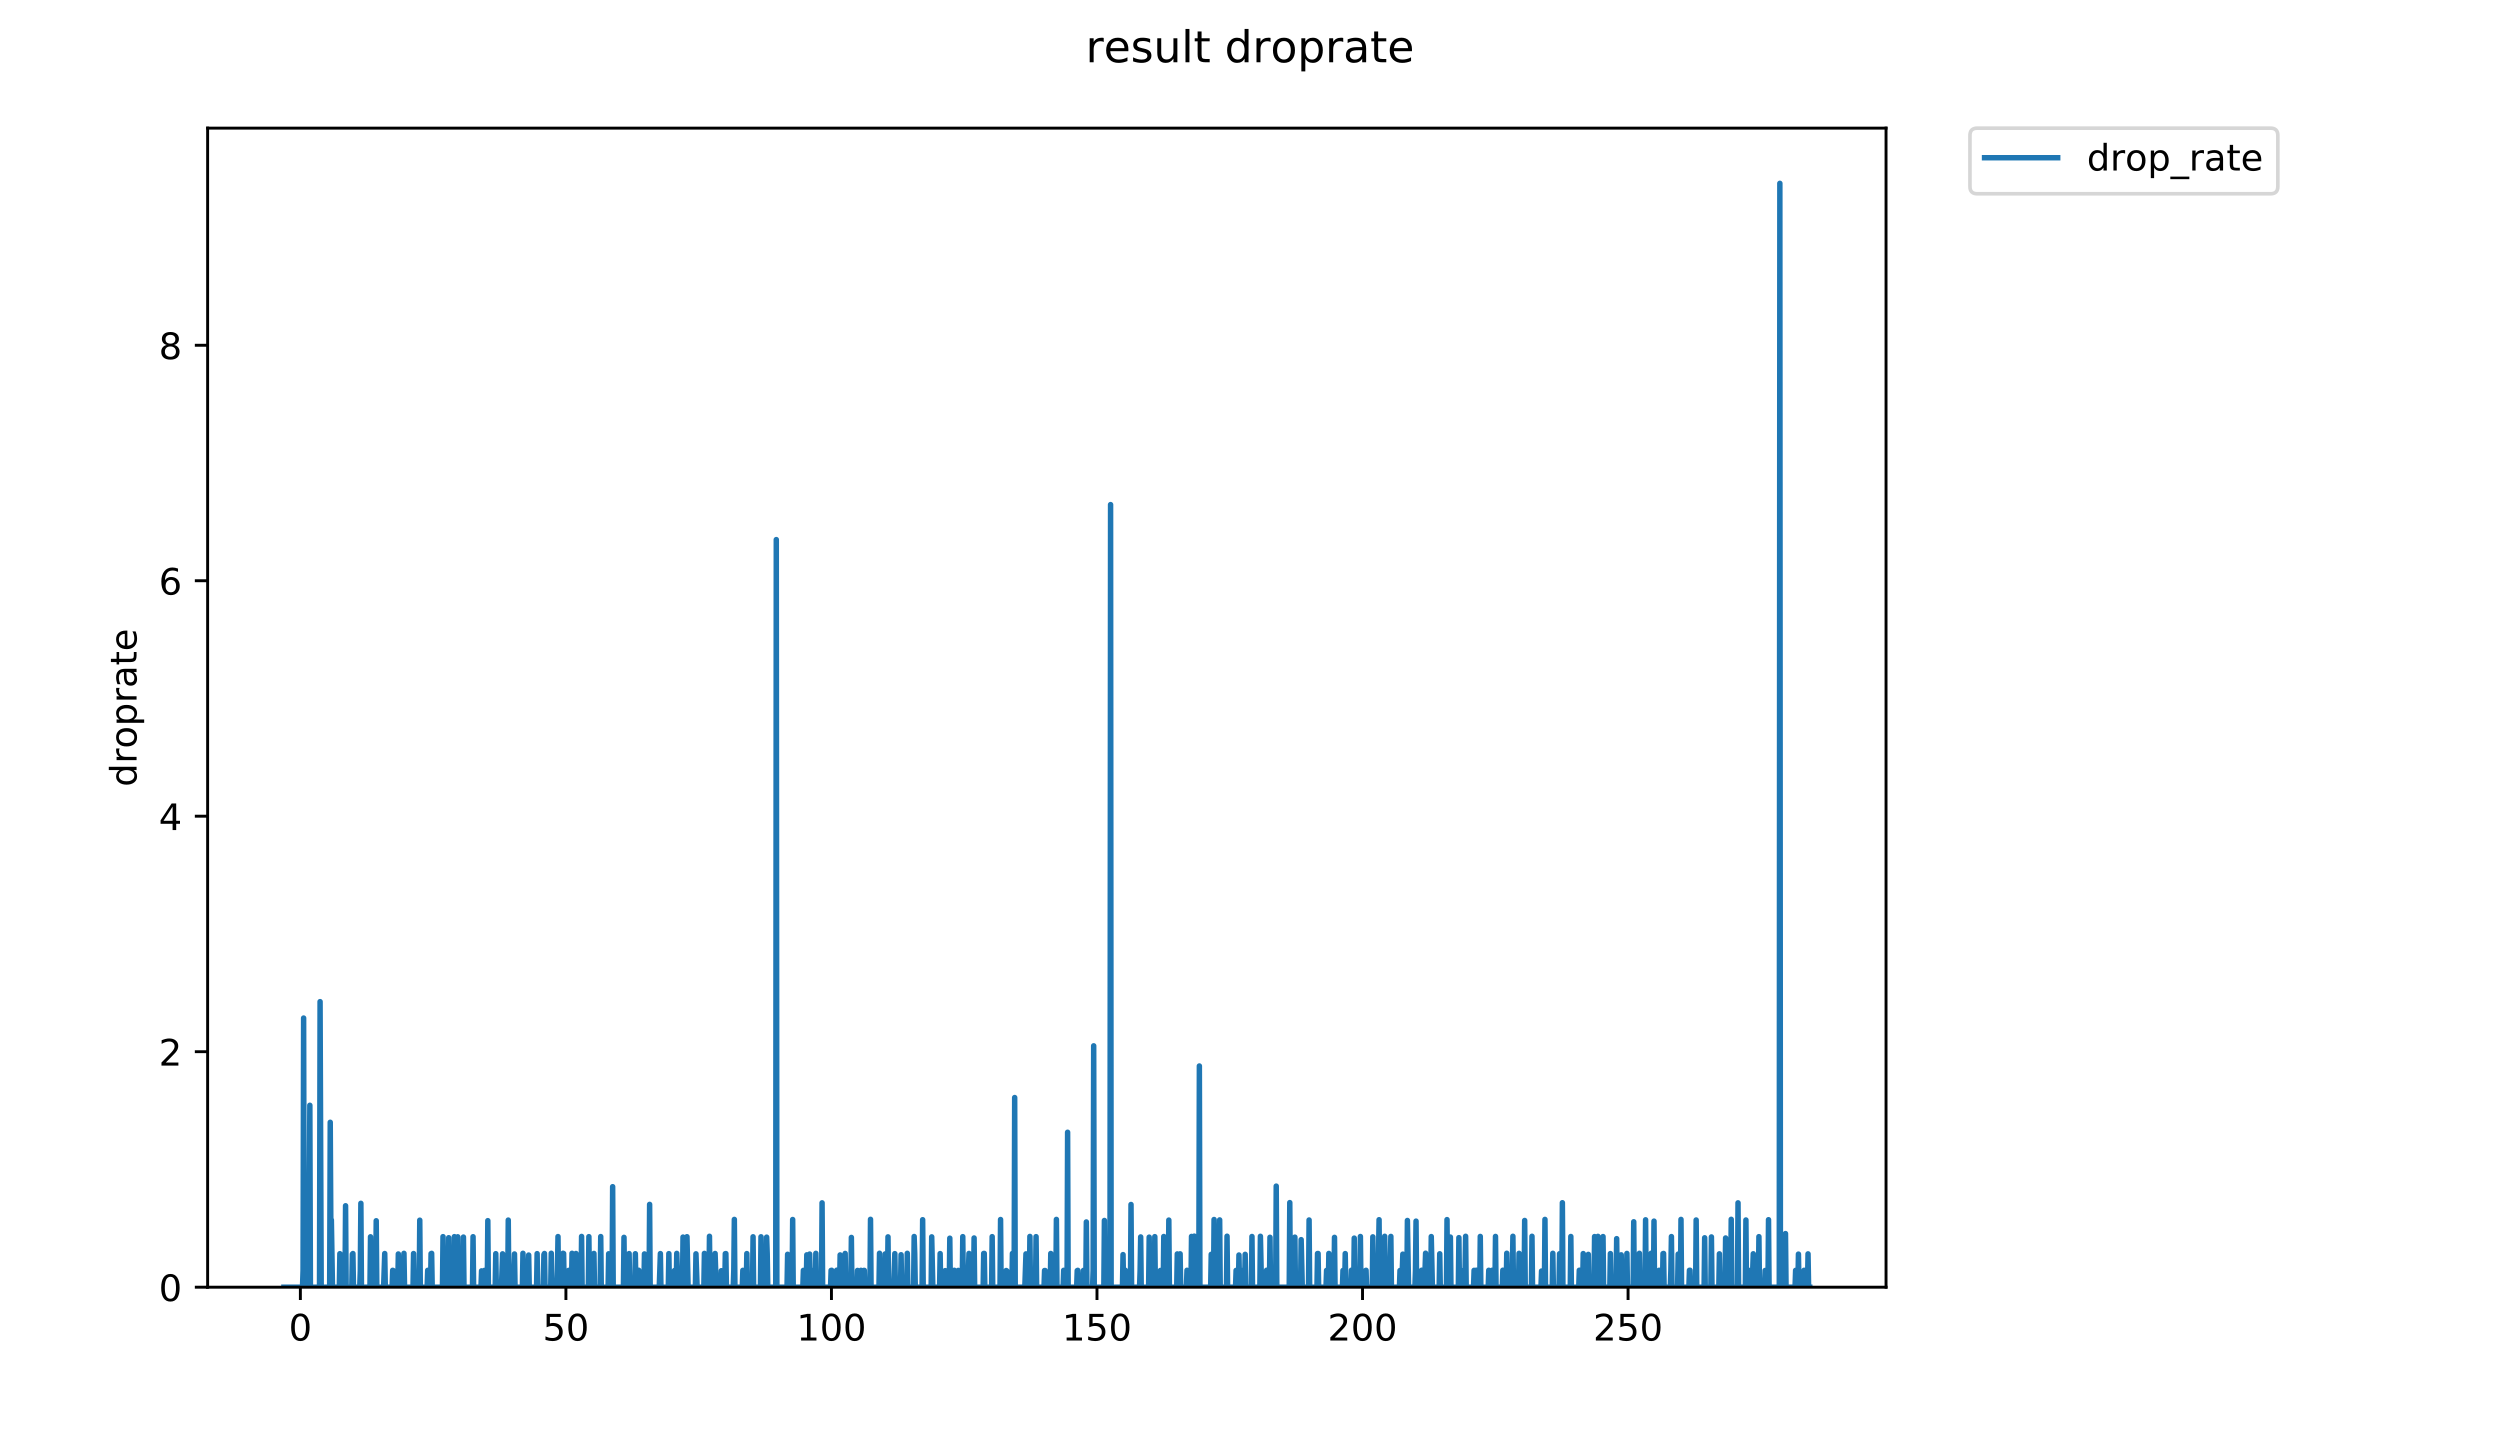 <?xml version="1.0" encoding="utf-8" standalone="no"?>
<!DOCTYPE svg PUBLIC "-//W3C//DTD SVG 1.1//EN"
  "http://www.w3.org/Graphics/SVG/1.1/DTD/svg11.dtd">
<!-- Created with matplotlib (https://matplotlib.org/) -->
<svg height="396pt" version="1.1" viewBox="0 0 684 396" width="684pt" xmlns="http://www.w3.org/2000/svg" xmlns:xlink="http://www.w3.org/1999/xlink">
 <defs>
  <style type="text/css">
*{stroke-linecap:butt;stroke-linejoin:round;}
  </style>
 </defs>
 <g id="figure_1">
  <g id="patch_1">
   <path d="M 0 396 
L 684 396 
L 684 0 
L 0 0 
z
" style="fill:#ffffff;"/>
  </g>
  <g id="axes_1">
   <g id="patch_2">
    <path d="M 56.807 352.174 
L 516.019 352.174 
L 516.019 35.062 
L 56.807 35.062 
z
" style="fill:#ffffff;"/>
   </g>
   <g id="matplotlib.axis_1">
    <g id="xtick_1">
     <g id="line2d_1">
      <defs>
       <path d="M 0 0 
L 0 3.5 
" id="mc02917c321" style="stroke:#000000;stroke-width:0.8;"/>
      </defs>
      <g>
       <use style="stroke:#000000;stroke-width:0.8;" x="82.182" xlink:href="#mc02917c321" y="352.174"/>
      </g>
     </g>
     <g id="text_1">
      <!-- 0 -->
      <defs>
       <path d="M 31.781 66.406 
Q 24.172 66.406 20.328 58.906 
Q 16.5 51.422 16.5 36.375 
Q 16.5 21.391 20.328 13.891 
Q 24.172 6.391 31.781 6.391 
Q 39.453 6.391 43.281 13.891 
Q 47.125 21.391 47.125 36.375 
Q 47.125 51.422 43.281 58.906 
Q 39.453 66.406 31.781 66.406 
z
M 31.781 74.219 
Q 44.047 74.219 50.516 64.516 
Q 56.984 54.828 56.984 36.375 
Q 56.984 17.969 50.516 8.266 
Q 44.047 -1.422 31.781 -1.422 
Q 19.531 -1.422 13.062 8.266 
Q 6.594 17.969 6.594 36.375 
Q 6.594 54.828 13.062 64.516 
Q 19.531 74.219 31.781 74.219 
z
" id="DejaVuSans-48"/>
      </defs>
      <g transform="translate(79.001 366.773)scale(0.1 -0.1)">
       <use xlink:href="#DejaVuSans-48"/>
      </g>
     </g>
    </g>
    <g id="xtick_2">
     <g id="line2d_2">
      <g>
       <use style="stroke:#000000;stroke-width:0.8;" x="154.833" xlink:href="#mc02917c321" y="352.174"/>
      </g>
     </g>
     <g id="text_2">
      <!-- 50 -->
      <defs>
       <path d="M 10.797 72.906 
L 49.516 72.906 
L 49.516 64.594 
L 19.828 64.594 
L 19.828 46.734 
Q 21.969 47.469 24.109 47.828 
Q 26.266 48.188 28.422 48.188 
Q 40.625 48.188 47.75 41.5 
Q 54.891 34.812 54.891 23.391 
Q 54.891 11.625 47.562 5.094 
Q 40.234 -1.422 26.906 -1.422 
Q 22.312 -1.422 17.547 -0.641 
Q 12.797 0.141 7.719 1.703 
L 7.719 11.625 
Q 12.109 9.234 16.797 8.062 
Q 21.484 6.891 26.703 6.891 
Q 35.156 6.891 40.078 11.328 
Q 45.016 15.766 45.016 23.391 
Q 45.016 31 40.078 35.438 
Q 35.156 39.891 26.703 39.891 
Q 22.75 39.891 18.812 39.016 
Q 14.891 38.141 10.797 36.281 
z
" id="DejaVuSans-53"/>
      </defs>
      <g transform="translate(148.471 366.773)scale(0.1 -0.1)">
       <use xlink:href="#DejaVuSans-53"/>
       <use x="63.623" xlink:href="#DejaVuSans-48"/>
      </g>
     </g>
    </g>
    <g id="xtick_3">
     <g id="line2d_3">
      <g>
       <use style="stroke:#000000;stroke-width:0.8;" x="227.484" xlink:href="#mc02917c321" y="352.174"/>
      </g>
     </g>
     <g id="text_3">
      <!-- 100 -->
      <defs>
       <path d="M 12.406 8.297 
L 28.516 8.297 
L 28.516 63.922 
L 10.984 60.406 
L 10.984 69.391 
L 28.422 72.906 
L 38.281 72.906 
L 38.281 8.297 
L 54.391 8.297 
L 54.391 0 
L 12.406 0 
z
" id="DejaVuSans-49"/>
      </defs>
      <g transform="translate(217.941 366.773)scale(0.1 -0.1)">
       <use xlink:href="#DejaVuSans-49"/>
       <use x="63.623" xlink:href="#DejaVuSans-48"/>
       <use x="127.246" xlink:href="#DejaVuSans-48"/>
      </g>
     </g>
    </g>
    <g id="xtick_4">
     <g id="line2d_4">
      <g>
       <use style="stroke:#000000;stroke-width:0.8;" x="300.135" xlink:href="#mc02917c321" y="352.174"/>
      </g>
     </g>
     <g id="text_4">
      <!-- 150 -->
      <g transform="translate(290.592 366.773)scale(0.1 -0.1)">
       <use xlink:href="#DejaVuSans-49"/>
       <use x="63.623" xlink:href="#DejaVuSans-53"/>
       <use x="127.246" xlink:href="#DejaVuSans-48"/>
      </g>
     </g>
    </g>
    <g id="xtick_5">
     <g id="line2d_5">
      <g>
       <use style="stroke:#000000;stroke-width:0.8;" x="372.786" xlink:href="#mc02917c321" y="352.174"/>
      </g>
     </g>
     <g id="text_5">
      <!-- 200 -->
      <defs>
       <path d="M 19.188 8.297 
L 53.609 8.297 
L 53.609 0 
L 7.328 0 
L 7.328 8.297 
Q 12.938 14.109 22.625 23.891 
Q 32.328 33.688 34.812 36.531 
Q 39.547 41.844 41.422 45.531 
Q 43.312 49.219 43.312 52.781 
Q 43.312 58.594 39.234 62.25 
Q 35.156 65.922 28.609 65.922 
Q 23.969 65.922 18.812 64.312 
Q 13.672 62.703 7.812 59.422 
L 7.812 69.391 
Q 13.766 71.781 18.938 73 
Q 24.125 74.219 28.422 74.219 
Q 39.75 74.219 46.484 68.547 
Q 53.219 62.891 53.219 53.422 
Q 53.219 48.922 51.531 44.891 
Q 49.859 40.875 45.406 35.406 
Q 44.188 33.984 37.641 27.219 
Q 31.109 20.453 19.188 8.297 
z
" id="DejaVuSans-50"/>
      </defs>
      <g transform="translate(363.243 366.773)scale(0.1 -0.1)">
       <use xlink:href="#DejaVuSans-50"/>
       <use x="63.623" xlink:href="#DejaVuSans-48"/>
       <use x="127.246" xlink:href="#DejaVuSans-48"/>
      </g>
     </g>
    </g>
    <g id="xtick_6">
     <g id="line2d_6">
      <g>
       <use style="stroke:#000000;stroke-width:0.8;" x="445.438" xlink:href="#mc02917c321" y="352.174"/>
      </g>
     </g>
     <g id="text_6">
      <!-- 250 -->
      <g transform="translate(435.894 366.773)scale(0.1 -0.1)">
       <use xlink:href="#DejaVuSans-50"/>
       <use x="63.623" xlink:href="#DejaVuSans-53"/>
       <use x="127.246" xlink:href="#DejaVuSans-48"/>
      </g>
     </g>
    </g>
   </g>
   <g id="matplotlib.axis_2">
    <g id="ytick_1">
     <g id="line2d_7">
      <defs>
       <path d="M 0 0 
L -3.5 0 
" id="mc5b843067f" style="stroke:#000000;stroke-width:0.8;"/>
      </defs>
      <g>
       <use style="stroke:#000000;stroke-width:0.8;" x="56.807" xlink:href="#mc5b843067f" y="352.174"/>
      </g>
     </g>
     <g id="text_7">
      <!-- 0 -->
      <g transform="translate(43.445 355.973)scale(0.1 -0.1)">
       <use xlink:href="#DejaVuSans-48"/>
      </g>
     </g>
    </g>
    <g id="ytick_2">
     <g id="line2d_8">
      <g>
       <use style="stroke:#000000;stroke-width:0.8;" x="56.807" xlink:href="#mc5b843067f" y="287.745"/>
      </g>
     </g>
     <g id="text_8">
      <!-- 2 -->
      <g transform="translate(43.445 291.544)scale(0.1 -0.1)">
       <use xlink:href="#DejaVuSans-50"/>
      </g>
     </g>
    </g>
    <g id="ytick_3">
     <g id="line2d_9">
      <g>
       <use style="stroke:#000000;stroke-width:0.8;" x="56.807" xlink:href="#mc5b843067f" y="223.316"/>
      </g>
     </g>
     <g id="text_9">
      <!-- 4 -->
      <defs>
       <path d="M 37.797 64.312 
L 12.891 25.391 
L 37.797 25.391 
z
M 35.203 72.906 
L 47.609 72.906 
L 47.609 25.391 
L 58.016 25.391 
L 58.016 17.188 
L 47.609 17.188 
L 47.609 0 
L 37.797 0 
L 37.797 17.188 
L 4.891 17.188 
L 4.891 26.703 
z
" id="DejaVuSans-52"/>
      </defs>
      <g transform="translate(43.445 227.115)scale(0.1 -0.1)">
       <use xlink:href="#DejaVuSans-52"/>
      </g>
     </g>
    </g>
    <g id="ytick_4">
     <g id="line2d_10">
      <g>
       <use style="stroke:#000000;stroke-width:0.8;" x="56.807" xlink:href="#mc5b843067f" y="158.887"/>
      </g>
     </g>
     <g id="text_10">
      <!-- 6 -->
      <defs>
       <path d="M 33.016 40.375 
Q 26.375 40.375 22.484 35.828 
Q 18.609 31.297 18.609 23.391 
Q 18.609 15.531 22.484 10.953 
Q 26.375 6.391 33.016 6.391 
Q 39.656 6.391 43.531 10.953 
Q 47.406 15.531 47.406 23.391 
Q 47.406 31.297 43.531 35.828 
Q 39.656 40.375 33.016 40.375 
z
M 52.594 71.297 
L 52.594 62.312 
Q 48.875 64.062 45.094 64.984 
Q 41.312 65.922 37.594 65.922 
Q 27.828 65.922 22.672 59.328 
Q 17.531 52.734 16.797 39.406 
Q 19.672 43.656 24.016 45.922 
Q 28.375 48.188 33.594 48.188 
Q 44.578 48.188 50.953 41.516 
Q 57.328 34.859 57.328 23.391 
Q 57.328 12.156 50.688 5.359 
Q 44.047 -1.422 33.016 -1.422 
Q 20.359 -1.422 13.672 8.266 
Q 6.984 17.969 6.984 36.375 
Q 6.984 53.656 15.188 63.938 
Q 23.391 74.219 37.203 74.219 
Q 40.922 74.219 44.703 73.484 
Q 48.484 72.75 52.594 71.297 
z
" id="DejaVuSans-54"/>
      </defs>
      <g transform="translate(43.445 162.686)scale(0.1 -0.1)">
       <use xlink:href="#DejaVuSans-54"/>
      </g>
     </g>
    </g>
    <g id="ytick_5">
     <g id="line2d_11">
      <g>
       <use style="stroke:#000000;stroke-width:0.8;" x="56.807" xlink:href="#mc5b843067f" y="94.458"/>
      </g>
     </g>
     <g id="text_11">
      <!-- 8 -->
      <defs>
       <path d="M 31.781 34.625 
Q 24.75 34.625 20.719 30.859 
Q 16.703 27.094 16.703 20.516 
Q 16.703 13.922 20.719 10.156 
Q 24.75 6.391 31.781 6.391 
Q 38.812 6.391 42.859 10.172 
Q 46.922 13.969 46.922 20.516 
Q 46.922 27.094 42.891 30.859 
Q 38.875 34.625 31.781 34.625 
z
M 21.922 38.812 
Q 15.578 40.375 12.031 44.719 
Q 8.5 49.078 8.5 55.328 
Q 8.5 64.062 14.719 69.141 
Q 20.953 74.219 31.781 74.219 
Q 42.672 74.219 48.875 69.141 
Q 55.078 64.062 55.078 55.328 
Q 55.078 49.078 51.531 44.719 
Q 48 40.375 41.703 38.812 
Q 48.828 37.156 52.797 32.312 
Q 56.781 27.484 56.781 20.516 
Q 56.781 9.906 50.312 4.234 
Q 43.844 -1.422 31.781 -1.422 
Q 19.734 -1.422 13.25 4.234 
Q 6.781 9.906 6.781 20.516 
Q 6.781 27.484 10.781 32.312 
Q 14.797 37.156 21.922 38.812 
z
M 18.312 54.391 
Q 18.312 48.734 21.844 45.562 
Q 25.391 42.391 31.781 42.391 
Q 38.141 42.391 41.719 45.562 
Q 45.312 48.734 45.312 54.391 
Q 45.312 60.062 41.719 63.234 
Q 38.141 66.406 31.781 66.406 
Q 25.391 66.406 21.844 63.234 
Q 18.312 60.062 18.312 54.391 
z
" id="DejaVuSans-56"/>
      </defs>
      <g transform="translate(43.445 98.257)scale(0.1 -0.1)">
       <use xlink:href="#DejaVuSans-56"/>
      </g>
     </g>
    </g>
    <g id="text_12">
     <!-- droprate -->
     <defs>
      <path d="M 45.406 46.391 
L 45.406 75.984 
L 54.391 75.984 
L 54.391 0 
L 45.406 0 
L 45.406 8.203 
Q 42.578 3.328 38.25 0.953 
Q 33.938 -1.422 27.875 -1.422 
Q 17.969 -1.422 11.734 6.484 
Q 5.516 14.406 5.516 27.297 
Q 5.516 40.188 11.734 48.094 
Q 17.969 56 27.875 56 
Q 33.938 56 38.25 53.625 
Q 42.578 51.266 45.406 46.391 
z
M 14.797 27.297 
Q 14.797 17.391 18.875 11.75 
Q 22.953 6.109 30.078 6.109 
Q 37.203 6.109 41.297 11.75 
Q 45.406 17.391 45.406 27.297 
Q 45.406 37.203 41.297 42.844 
Q 37.203 48.484 30.078 48.484 
Q 22.953 48.484 18.875 42.844 
Q 14.797 37.203 14.797 27.297 
z
" id="DejaVuSans-100"/>
      <path d="M 41.109 46.297 
Q 39.594 47.172 37.812 47.578 
Q 36.031 48 33.891 48 
Q 26.266 48 22.188 43.047 
Q 18.109 38.094 18.109 28.812 
L 18.109 0 
L 9.078 0 
L 9.078 54.688 
L 18.109 54.688 
L 18.109 46.188 
Q 20.953 51.172 25.484 53.578 
Q 30.031 56 36.531 56 
Q 37.453 56 38.578 55.875 
Q 39.703 55.766 41.062 55.516 
z
" id="DejaVuSans-114"/>
      <path d="M 30.609 48.391 
Q 23.391 48.391 19.188 42.75 
Q 14.984 37.109 14.984 27.297 
Q 14.984 17.484 19.156 11.844 
Q 23.344 6.203 30.609 6.203 
Q 37.797 6.203 41.984 11.859 
Q 46.188 17.531 46.188 27.297 
Q 46.188 37.016 41.984 42.703 
Q 37.797 48.391 30.609 48.391 
z
M 30.609 56 
Q 42.328 56 49.016 48.375 
Q 55.719 40.766 55.719 27.297 
Q 55.719 13.875 49.016 6.219 
Q 42.328 -1.422 30.609 -1.422 
Q 18.844 -1.422 12.172 6.219 
Q 5.516 13.875 5.516 27.297 
Q 5.516 40.766 12.172 48.375 
Q 18.844 56 30.609 56 
z
" id="DejaVuSans-111"/>
      <path d="M 18.109 8.203 
L 18.109 -20.797 
L 9.078 -20.797 
L 9.078 54.688 
L 18.109 54.688 
L 18.109 46.391 
Q 20.953 51.266 25.266 53.625 
Q 29.594 56 35.594 56 
Q 45.562 56 51.781 48.094 
Q 58.016 40.188 58.016 27.297 
Q 58.016 14.406 51.781 6.484 
Q 45.562 -1.422 35.594 -1.422 
Q 29.594 -1.422 25.266 0.953 
Q 20.953 3.328 18.109 8.203 
z
M 48.688 27.297 
Q 48.688 37.203 44.609 42.844 
Q 40.531 48.484 33.406 48.484 
Q 26.266 48.484 22.188 42.844 
Q 18.109 37.203 18.109 27.297 
Q 18.109 17.391 22.188 11.75 
Q 26.266 6.109 33.406 6.109 
Q 40.531 6.109 44.609 11.75 
Q 48.688 17.391 48.688 27.297 
z
" id="DejaVuSans-112"/>
      <path d="M 34.281 27.484 
Q 23.391 27.484 19.188 25 
Q 14.984 22.516 14.984 16.5 
Q 14.984 11.719 18.141 8.906 
Q 21.297 6.109 26.703 6.109 
Q 34.188 6.109 38.703 11.406 
Q 43.219 16.703 43.219 25.484 
L 43.219 27.484 
z
M 52.203 31.203 
L 52.203 0 
L 43.219 0 
L 43.219 8.297 
Q 40.141 3.328 35.547 0.953 
Q 30.953 -1.422 24.312 -1.422 
Q 15.922 -1.422 10.953 3.297 
Q 6 8.016 6 15.922 
Q 6 25.141 12.172 29.828 
Q 18.359 34.516 30.609 34.516 
L 43.219 34.516 
L 43.219 35.406 
Q 43.219 41.609 39.141 45 
Q 35.062 48.391 27.688 48.391 
Q 23 48.391 18.547 47.266 
Q 14.109 46.141 10.016 43.891 
L 10.016 52.203 
Q 14.938 54.109 19.578 55.047 
Q 24.219 56 28.609 56 
Q 40.484 56 46.344 49.844 
Q 52.203 43.703 52.203 31.203 
z
" id="DejaVuSans-97"/>
      <path d="M 18.312 70.219 
L 18.312 54.688 
L 36.812 54.688 
L 36.812 47.703 
L 18.312 47.703 
L 18.312 18.016 
Q 18.312 11.328 20.141 9.422 
Q 21.969 7.516 27.594 7.516 
L 36.812 7.516 
L 36.812 0 
L 27.594 0 
Q 17.188 0 13.234 3.875 
Q 9.281 7.766 9.281 18.016 
L 9.281 47.703 
L 2.688 47.703 
L 2.688 54.688 
L 9.281 54.688 
L 9.281 70.219 
z
" id="DejaVuSans-116"/>
      <path d="M 56.203 29.594 
L 56.203 25.203 
L 14.891 25.203 
Q 15.484 15.922 20.484 11.062 
Q 25.484 6.203 34.422 6.203 
Q 39.594 6.203 44.453 7.469 
Q 49.312 8.734 54.109 11.281 
L 54.109 2.781 
Q 49.266 0.734 44.188 -0.344 
Q 39.109 -1.422 33.891 -1.422 
Q 20.797 -1.422 13.156 6.188 
Q 5.516 13.812 5.516 26.812 
Q 5.516 40.234 12.766 48.109 
Q 20.016 56 32.328 56 
Q 43.359 56 49.781 48.891 
Q 56.203 41.797 56.203 29.594 
z
M 47.219 32.234 
Q 47.125 39.594 43.094 43.984 
Q 39.062 48.391 32.422 48.391 
Q 24.906 48.391 20.391 44.141 
Q 15.875 39.891 15.188 32.172 
z
" id="DejaVuSans-101"/>
     </defs>
     <g transform="translate(37.365 215.236)rotate(-90)scale(0.1 -0.1)">
      <use xlink:href="#DejaVuSans-100"/>
      <use x="63.477" xlink:href="#DejaVuSans-114"/>
      <use x="104.559" xlink:href="#DejaVuSans-111"/>
      <use x="165.74" xlink:href="#DejaVuSans-112"/>
      <use x="229.217" xlink:href="#DejaVuSans-114"/>
      <use x="270.33" xlink:href="#DejaVuSans-97"/>
      <use x="331.609" xlink:href="#DejaVuSans-116"/>
      <use x="370.818" xlink:href="#DejaVuSans-101"/>
     </g>
    </g>
   </g>
   <g id="line2d_12">
    <path clip-path="url(#p7a82e6723e)" d="M 77.68 352.174 
L 82.763 352.174 
L 82.917 347.552 
L 83.071 278.541 
L 83.224 352.174 
L 84.464 352.174 
L 84.774 302.405 
L 84.928 352.174 
L 87.42 352.174 
L 87.573 274.051 
L 87.881 352.174 
L 90.196 352.174 
L 90.353 307.056 
L 90.506 333.766 
L 90.66 333.766 
L 90.969 352.174 
L 92.834 352.174 
L 92.989 343.009 
L 93.147 343.201 
L 93.3 352.174 
L 94.387 352.174 
L 94.546 329.896 
L 94.7 352.174 
L 96.247 352.174 
L 96.404 343.15 
L 96.558 342.97 
L 96.711 352.174 
L 98.424 352.174 
L 98.579 347.605 
L 98.734 329.229 
L 98.892 352.174 
L 101.22 352.174 
L 101.374 338.388 
L 101.529 352.174 
L 102.777 352.174 
L 102.933 334 
L 103.09 352.174 
L 104.953 352.174 
L 105.262 342.97 
L 105.421 352.174 
L 107.285 352.174 
L 107.438 347.559 
L 107.594 347.624 
L 107.752 352.174 
L 108.826 352.174 
L 108.983 343.087 
L 109.289 352.174 
L 110.218 352.174 
L 110.524 342.917 
L 110.682 352.174 
L 112.999 352.174 
L 113.152 342.97 
L 113.306 352.174 
L 114.692 352.174 
L 114.847 333.844 
L 115.001 352.174 
L 116.86 352.174 
L 117.014 347.566 
L 117.171 352.174 
L 117.79 352.174 
L 117.943 342.996 
L 118.097 342.917 
L 118.253 352.174 
L 121.053 352.174 
L 121.206 338.348 
L 121.36 352.174 
L 122.607 352.174 
L 122.765 338.639 
L 122.919 352.174 
L 124.165 352.174 
L 124.318 338.348 
L 124.471 352.174 
L 125.085 352.174 
L 125.239 338.388 
L 125.396 352.174 
L 125.867 352.174 
L 126.021 347.598 
L 126.177 352.174 
L 126.641 352.174 
L 126.796 338.466 
L 126.952 352.174 
L 129.274 352.174 
L 129.428 338.368 
L 129.581 352.174 
L 131.595 352.174 
L 131.754 347.712 
L 131.91 352.174 
L 132.387 352.174 
L 132.541 347.585 
L 132.695 352.174 
L 133.311 352.174 
L 133.468 333.974 
L 133.622 352.174 
L 135.485 352.174 
L 135.639 343.009 
L 135.794 352.174 
L 137.196 352.174 
L 137.507 343.048 
L 137.662 352.174 
L 138.906 352.174 
L 139.06 333.818 
L 139.213 352.174 
L 140.453 352.174 
L 140.763 343.087 
L 140.918 352.174 
L 142.924 352.174 
L 143.077 342.904 
L 143.23 352.174 
L 144.324 352.174 
L 144.646 343.384 
L 144.802 352.174 
L 146.803 352.174 
L 146.958 342.996 
L 147.112 352.174 
L 148.654 352.174 
L 148.813 343.238 
L 148.967 342.957 
L 149.12 352.174 
L 150.675 352.174 
L 150.828 342.89 
L 150.981 352.174 
L 152.363 352.174 
L 152.516 347.552 
L 152.669 338.328 
L 152.824 352.174 
L 153.896 352.174 
L 154.049 342.89 
L 154.203 342.957 
L 154.357 352.174 
L 155.432 352.174 
L 155.586 347.572 
L 155.74 352.174 
L 156.352 352.174 
L 156.505 342.904 
L 156.659 352.174 
L 157.427 352.174 
L 157.58 342.957 
L 157.733 352.174 
L 158.966 352.174 
L 159.119 338.289 
L 159.272 352.174 
L 160.965 352.174 
L 161.118 338.348 
L 161.272 352.174 
L 162.347 352.174 
L 162.501 342.944 
L 162.655 352.174 
L 164.206 352.174 
L 164.359 338.328 
L 164.512 352.174 
L 166.376 352.174 
L 166.532 343.035 
L 166.689 352.174 
L 167.467 352.174 
L 167.621 324.68 
L 167.776 352.174 
L 170.567 352.174 
L 170.723 338.543 
L 170.878 352.174 
L 171.97 352.174 
L 172.124 342.983 
L 172.278 352.174 
L 173.675 352.174 
L 173.83 343.022 
L 173.984 352.174 
L 174.45 352.174 
L 174.604 347.585 
L 174.758 347.546 
L 174.911 352.174 
L 176.166 352.174 
L 176.321 343.074 
L 176.637 352.174 
L 177.579 352.174 
L 177.735 329.52 
L 177.891 352.174 
L 180.37 352.174 
L 180.679 342.983 
L 180.833 352.174 
L 182.845 352.174 
L 183 342.996 
L 183.153 352.174 
L 184.394 352.174 
L 184.549 347.605 
L 184.703 352.174 
L 185.009 352.174 
L 185.163 342.93 
L 185.472 352.174 
L 186.718 352.174 
L 186.873 338.466 
L 187.029 352.174 
L 187.801 352.174 
L 187.955 338.368 
L 188.263 352.174 
L 190.257 352.174 
L 190.413 343.048 
L 190.73 352.174 
L 192.572 352.174 
L 192.725 342.93 
L 192.878 352.174 
L 193.958 352.174 
L 194.11 338.249 
L 194.263 352.174 
L 195.499 352.174 
L 195.653 342.957 
L 195.96 352.174 
L 197.2 352.174 
L 197.357 347.669 
L 197.515 352.174 
L 198.288 352.174 
L 198.443 343.009 
L 198.597 342.983 
L 198.75 352.174 
L 200.61 352.174 
L 200.763 347.552 
L 200.916 333.633 
L 201.074 352.174 
L 203.087 352.174 
L 203.241 347.566 
L 203.394 352.174 
L 204.177 352.174 
L 204.33 342.983 
L 204.485 352.174 
L 205.882 352.174 
L 206.037 338.388 
L 206.19 352.174 
L 208.055 352.174 
L 208.209 338.388 
L 208.364 352.174 
L 209.599 352.174 
L 209.754 338.485 
L 209.909 342.996 
L 210.063 352.174 
L 212.24 352.174 
L 212.393 147.638 
L 212.548 352.174 
L 215.332 352.174 
L 215.49 343.176 
L 215.798 352.174 
L 216.721 352.174 
L 216.874 333.66 
L 217.027 352.174 
L 219.652 352.174 
L 219.806 347.572 
L 219.959 352.174 
L 220.578 352.174 
L 220.74 343.324 
L 220.896 352.174 
L 221.365 352.174 
L 221.521 343.112 
L 221.676 352.174 
L 222.294 352.174 
L 222.45 347.611 
L 222.603 352.174 
L 223.061 352.174 
L 223.214 342.917 
L 223.367 352.174 
L 224.765 352.174 
L 224.919 329.098 
L 225.072 352.174 
L 227.236 352.174 
L 227.39 347.579 
L 227.543 347.552 
L 227.697 352.174 
L 228.773 352.174 
L 228.925 347.526 
L 229.078 347.526 
L 229.23 352.174 
L 229.7 352.174 
L 229.86 343.348 
L 230.016 352.174 
L 231.084 352.174 
L 231.237 342.944 
L 231.39 352.174 
L 232.781 352.174 
L 232.936 338.562 
L 233.088 352.174 
L 234.467 352.174 
L 234.622 347.592 
L 234.777 352.174 
L 235.393 352.174 
L 235.547 347.566 
L 235.701 352.174 
L 236.164 352.174 
L 236.319 347.592 
L 236.473 347.572 
L 236.626 352.174 
L 238.019 352.174 
L 238.171 333.607 
L 238.324 352.174 
L 240.483 352.174 
L 240.636 342.89 
L 240.789 352.174 
L 242.024 352.174 
L 242.18 343.074 
L 242.336 352.174 
L 242.802 352.174 
L 242.957 338.407 
L 243.11 352.174 
L 244.514 352.174 
L 244.822 342.996 
L 244.976 352.174 
L 246.378 352.174 
L 246.537 343.3 
L 246.692 352.174 
L 248.081 352.174 
L 248.234 342.904 
L 248.388 352.174 
L 249.96 352.174 
L 250.113 338.309 
L 250.267 342.97 
L 250.421 352.174 
L 252.284 352.174 
L 252.437 333.713 
L 252.591 352.174 
L 254.761 352.174 
L 254.915 338.407 
L 255.223 352.174 
L 257.071 352.174 
L 257.225 342.983 
L 257.379 352.174 
L 258.463 352.174 
L 258.619 347.643 
L 258.775 352.174 
L 259.708 352.174 
L 259.865 338.77 
L 260.021 352.174 
L 260.945 352.174 
L 261.098 347.552 
L 261.251 352.174 
L 262.027 352.174 
L 262.181 347.585 
L 262.335 352.174 
L 263.259 352.174 
L 263.413 338.348 
L 263.569 352.174 
L 264.801 352.174 
L 265.113 342.944 
L 265.268 352.174 
L 266.354 352.174 
L 266.512 338.714 
L 266.665 352.174 
L 268.988 352.174 
L 269.141 342.944 
L 269.294 342.93 
L 269.452 352.174 
L 271.302 352.174 
L 271.457 338.348 
L 271.61 352.174 
L 273.601 352.174 
L 273.754 333.66 
L 273.907 352.174 
L 275.139 352.174 
L 275.295 347.611 
L 275.454 347.718 
L 275.607 352.174 
L 276.847 352.174 
L 277 342.944 
L 277.154 352.174 
L 277.461 352.174 
L 277.615 300.291 
L 277.768 352.174 
L 280.389 352.174 
L 280.703 343.061 
L 280.859 352.174 
L 281.626 352.174 
L 281.779 338.289 
L 281.932 352.174 
L 282.391 352.174 
L 282.547 347.637 
L 282.7 352.174 
L 283.313 352.174 
L 283.467 338.348 
L 283.621 352.174 
L 285.637 352.174 
L 285.792 347.611 
L 285.948 347.618 
L 286.104 352.174 
L 287.339 352.174 
L 287.492 342.957 
L 287.646 352.174 
L 288.875 352.174 
L 289.029 333.633 
L 289.182 352.174 
L 290.872 352.174 
L 291.025 347.559 
L 291.178 352.174 
L 291.943 352.174 
L 292.097 309.787 
L 292.252 352.174 
L 294.573 352.174 
L 294.729 347.637 
L 294.883 347.566 
L 295.038 352.174 
L 296.282 352.174 
L 296.436 347.585 
L 296.593 352.174 
L 297.065 352.174 
L 297.223 334.327 
L 297.384 352.174 
L 298.925 352.174 
L 299.079 347.552 
L 299.232 286.141 
L 299.387 352.174 
L 302.007 352.174 
L 302.163 333.922 
L 302.318 352.174 
L 303.545 352.174 
L 303.697 347.539 
L 303.853 138.06 
L 304.006 352.174 
L 307.101 352.174 
L 307.261 343.263 
L 307.419 352.174 
L 307.575 352.174 
L 307.732 347.662 
L 307.885 347.546 
L 308.04 352.174 
L 309.29 352.174 
L 309.446 329.552 
L 309.602 352.174 
L 311.777 352.174 
L 311.935 347.643 
L 312.089 338.427 
L 312.242 352.174 
L 314.263 352.174 
L 314.417 338.485 
L 314.571 352.174 
L 315.803 352.174 
L 315.956 338.348 
L 316.11 352.174 
L 317.338 352.174 
L 317.494 347.598 
L 317.646 352.174 
L 318.257 352.174 
L 318.41 338.309 
L 318.563 352.174 
L 319.635 352.174 
L 319.789 333.818 
L 319.944 352.174 
L 321.949 352.174 
L 322.105 343.074 
L 322.259 352.174 
L 322.725 352.174 
L 322.88 343.048 
L 323.034 352.174 
L 324.607 352.174 
L 324.761 347.552 
L 324.914 352.174 
L 325.845 352.174 
L 325.998 338.289 
L 326.151 352.174 
L 326.609 352.174 
L 326.761 338.208 
L 326.914 352.174 
L 327.991 352.174 
L 328.147 291.656 
L 328.3 352.174 
L 331.236 352.174 
L 331.393 343.188 
L 331.554 352.174 
L 332.013 352.174 
L 332.166 333.66 
L 332.473 352.174 
L 333.545 352.174 
L 333.699 333.766 
L 333.853 352.174 
L 335.562 352.174 
L 335.718 338.228 
L 335.871 352.174 
L 338.039 352.174 
L 338.194 347.585 
L 338.346 352.174 
L 338.816 352.174 
L 338.978 343.372 
L 339.131 352.174 
L 339.896 352.174 
L 340.05 347.572 
L 340.21 352.174 
L 340.522 352.174 
L 340.68 343.188 
L 340.833 352.174 
L 342.382 352.174 
L 342.536 338.309 
L 342.689 352.174 
L 344.696 352.174 
L 344.848 338.249 
L 345.154 352.174 
L 346.387 352.174 
L 346.54 347.539 
L 346.693 352.174 
L 347.311 352.174 
L 347.467 338.524 
L 347.621 352.174 
L 349.022 352.174 
L 349.176 324.522 
L 349.329 352.174 
L 352.731 352.174 
L 352.884 329.032 
L 353.04 352.174 
L 354.125 352.174 
L 354.28 338.485 
L 354.435 352.174 
L 355.833 352.174 
L 355.997 339.167 
L 356.305 352.174 
L 358.013 352.174 
L 358.167 333.792 
L 358.321 352.174 
L 360.32 352.174 
L 360.474 342.97 
L 360.628 342.957 
L 360.781 352.174 
L 362.794 352.174 
L 362.949 347.579 
L 363.105 352.174 
L 363.42 352.174 
L 363.573 342.944 
L 363.729 352.174 
L 364.961 352.174 
L 365.117 338.543 
L 365.272 352.174 
L 367.284 352.174 
L 367.439 347.598 
L 367.594 352.174 
L 367.901 352.174 
L 368.055 342.983 
L 368.208 352.174 
L 369.599 352.174 
L 369.751 347.532 
L 369.904 352.174 
L 370.362 352.174 
L 370.521 338.751 
L 370.674 352.174 
L 372.052 352.174 
L 372.205 338.309 
L 372.358 352.174 
L 373.439 352.174 
L 373.595 347.643 
L 373.748 347.552 
L 373.901 352.174 
L 375.452 352.174 
L 375.607 338.407 
L 375.762 352.174 
L 377.007 352.174 
L 377.316 333.713 
L 377.47 352.174 
L 378.699 352.174 
L 378.852 338.249 
L 379.005 352.174 
L 380.232 352.174 
L 380.539 338.289 
L 380.693 352.174 
L 382.884 352.174 
L 383.039 347.618 
L 383.193 352.174 
L 383.501 352.174 
L 383.814 343.138 
L 383.97 352.174 
L 384.91 352.174 
L 385.066 333.922 
L 385.38 352.174 
L 387.114 352.174 
L 387.269 347.618 
L 387.426 334.102 
L 387.585 352.174 
L 388.817 352.174 
L 388.97 347.532 
L 389.122 352.174 
L 389.734 352.174 
L 390.039 342.877 
L 390.192 352.174 
L 391.439 352.174 
L 391.593 338.328 
L 391.904 352.174 
L 393.756 352.174 
L 393.911 343.035 
L 394.064 352.174 
L 395.748 352.174 
L 395.902 333.687 
L 396.055 352.174 
L 396.671 352.174 
L 396.826 338.466 
L 396.983 352.174 
L 398.996 352.174 
L 399.153 338.62 
L 399.308 352.174 
L 399.618 352.174 
L 399.772 347.598 
L 399.925 352.174 
L 400.689 352.174 
L 400.842 347.532 
L 400.994 338.249 
L 401.154 352.174 
L 403.157 352.174 
L 403.311 347.566 
L 403.465 352.174 
L 403.773 352.174 
L 403.925 347.532 
L 404.08 352.174 
L 404.851 352.174 
L 405.004 338.289 
L 405.157 352.174 
L 407.171 352.174 
L 407.323 347.552 
L 407.476 352.174 
L 408.091 352.174 
L 408.244 347.546 
L 408.4 352.174 
L 409.014 352.174 
L 409.167 338.289 
L 409.32 352.174 
L 411.021 352.174 
L 411.174 347.532 
L 411.33 347.611 
L 411.483 352.174 
L 412.096 352.174 
L 412.249 342.89 
L 412.401 352.174 
L 413.625 352.174 
L 413.777 347.526 
L 413.93 338.249 
L 414.084 352.174 
L 415.459 352.174 
L 415.613 342.917 
L 415.766 352.174 
L 416.994 352.174 
L 417.149 333.922 
L 417.308 352.174 
L 418.996 352.174 
L 419.149 338.249 
L 419.302 352.174 
L 421.609 352.174 
L 421.769 347.755 
L 421.928 352.174 
L 422.545 352.174 
L 422.698 333.633 
L 422.851 352.174 
L 424.697 352.174 
L 424.85 342.904 
L 425.003 352.174 
L 426.544 352.174 
L 426.699 343.022 
L 426.852 352.174 
L 427.312 352.174 
L 427.465 329.065 
L 427.617 352.174 
L 429.625 352.174 
L 429.779 338.309 
L 429.932 352.174 
L 431.941 352.174 
L 432.094 347.546 
L 432.248 347.539 
L 432.401 352.174 
L 433.013 352.174 
L 433.168 342.983 
L 433.321 352.174 
L 434.404 352.174 
L 434.563 343.201 
L 434.721 352.174 
L 436.123 352.174 
L 436.276 338.328 
L 436.43 352.174 
L 437.042 352.174 
L 437.195 338.269 
L 437.348 352.174 
L 438.436 352.174 
L 438.589 338.328 
L 438.742 352.174 
L 440.446 352.174 
L 440.6 342.983 
L 440.758 352.174 
L 442.159 352.174 
L 442.319 338.899 
L 442.473 352.174 
L 443.408 352.174 
L 443.568 343.324 
L 443.723 352.174 
L 444.966 352.174 
L 445.119 342.944 
L 445.272 352.174 
L 446.831 352.174 
L 446.99 334.277 
L 447.143 352.174 
L 448.382 352.174 
L 448.535 342.904 
L 448.689 352.174 
L 450.078 352.174 
L 450.232 333.74 
L 450.386 352.174 
L 451.608 352.174 
L 451.761 342.89 
L 452.069 352.174 
L 452.377 352.174 
L 452.534 334.102 
L 452.688 352.174 
L 453.773 352.174 
L 453.926 347.552 
L 454.078 352.174 
L 454.844 352.174 
L 454.999 342.996 
L 455.152 342.944 
L 455.305 352.174 
L 456.992 352.174 
L 457.146 347.552 
L 457.299 338.328 
L 457.452 352.174 
L 458.991 352.174 
L 459.148 343.125 
L 459.305 352.174 
L 459.765 352.174 
L 459.918 333.633 
L 460.071 352.174 
L 462.077 352.174 
L 462.231 347.552 
L 462.384 347.539 
L 462.537 352.174 
L 463.915 352.174 
L 464.069 333.792 
L 464.224 352.174 
L 466.239 352.174 
L 466.396 338.658 
L 466.551 352.174 
L 468.091 352.174 
L 468.245 338.427 
L 468.403 352.174 
L 470.27 352.174 
L 470.426 343.048 
L 470.579 352.174 
L 471.967 352.174 
L 472.126 338.714 
L 472.281 352.174 
L 473.508 352.174 
L 473.66 333.607 
L 473.817 352.174 
L 475.369 352.174 
L 475.523 329.098 
L 475.675 352.174 
L 477.527 352.174 
L 477.681 333.792 
L 477.834 352.174 
L 478.302 352.174 
L 478.455 347.559 
L 478.608 352.174 
L 479.385 352.174 
L 479.694 343.035 
L 479.85 352.174 
L 481.086 352.174 
L 481.24 338.348 
L 481.394 352.174 
L 482.786 352.174 
L 482.942 347.605 
L 483.094 352.174 
L 483.712 352.174 
L 483.866 333.713 
L 484.019 352.174 
L 486.811 352.174 
L 486.966 50.163 
L 487.12 352.174 
L 488.353 352.174 
L 488.508 337.509 
L 488.661 352.174 
L 491.124 352.174 
L 491.279 347.572 
L 491.436 352.174 
L 491.895 352.174 
L 492.052 343.125 
L 492.208 352.174 
L 493.442 352.174 
L 493.595 347.552 
L 493.748 352.174 
L 494.523 352.174 
L 494.679 343.061 
L 494.834 352.174 
L 495.146 352.174 
L 495.146 352.174 
" style="fill:none;stroke:#1f77b4;stroke-linecap:square;stroke-width:1.5;"/>
   </g>
   <g id="patch_3">
    <path d="M 56.807 352.174 
L 56.807 35.062 
" style="fill:none;stroke:#000000;stroke-linecap:square;stroke-linejoin:miter;stroke-width:0.8;"/>
   </g>
   <g id="patch_4">
    <path d="M 516.019 352.174 
L 516.019 35.062 
" style="fill:none;stroke:#000000;stroke-linecap:square;stroke-linejoin:miter;stroke-width:0.8;"/>
   </g>
   <g id="patch_5">
    <path d="M 56.807 352.174 
L 516.019 352.174 
" style="fill:none;stroke:#000000;stroke-linecap:square;stroke-linejoin:miter;stroke-width:0.8;"/>
   </g>
   <g id="patch_6">
    <path d="M 56.807 35.062 
L 516.019 35.062 
" style="fill:none;stroke:#000000;stroke-linecap:square;stroke-linejoin:miter;stroke-width:0.8;"/>
   </g>
   <g id="legend_1">
    <g id="patch_7">
     <path d="M 540.98 53.019 
L 621.216 53.019 
Q 623.216 53.019 623.216 51.019 
L 623.216 37.062 
Q 623.216 35.062 621.216 35.062 
L 540.98 35.062 
Q 538.98 35.062 538.98 37.062 
L 538.98 51.019 
Q 538.98 53.019 540.98 53.019 
z
" style="fill:#ffffff;opacity:0.8;stroke:#cccccc;stroke-linejoin:miter;"/>
    </g>
    <g id="line2d_13">
     <path d="M 542.98 43.161 
L 562.98 43.161 
" style="fill:none;stroke:#1f77b4;stroke-linecap:square;stroke-width:1.5;"/>
    </g>
    <g id="line2d_14"/>
    <g id="text_13">
     <!-- drop_rate -->
     <defs>
      <path d="M 50.984 -16.609 
L 50.984 -23.578 
L -0.984 -23.578 
L -0.984 -16.609 
z
" id="DejaVuSans-95"/>
     </defs>
     <g transform="translate(570.98 46.661)scale(0.1 -0.1)">
      <use xlink:href="#DejaVuSans-100"/>
      <use x="63.477" xlink:href="#DejaVuSans-114"/>
      <use x="104.559" xlink:href="#DejaVuSans-111"/>
      <use x="165.74" xlink:href="#DejaVuSans-112"/>
      <use x="229.217" xlink:href="#DejaVuSans-95"/>
      <use x="279.217" xlink:href="#DejaVuSans-114"/>
      <use x="320.33" xlink:href="#DejaVuSans-97"/>
      <use x="381.609" xlink:href="#DejaVuSans-116"/>
      <use x="420.818" xlink:href="#DejaVuSans-101"/>
     </g>
    </g>
   </g>
  </g>
  <g id="text_14">
   <!-- result droprate -->
   <defs>
    <path d="M 44.281 53.078 
L 44.281 44.578 
Q 40.484 46.531 36.375 47.5 
Q 32.281 48.484 27.875 48.484 
Q 21.188 48.484 17.844 46.438 
Q 14.5 44.391 14.5 40.281 
Q 14.5 37.156 16.891 35.375 
Q 19.281 33.594 26.516 31.984 
L 29.594 31.297 
Q 39.156 29.25 43.188 25.516 
Q 47.219 21.781 47.219 15.094 
Q 47.219 7.469 41.188 3.016 
Q 35.156 -1.422 24.609 -1.422 
Q 20.219 -1.422 15.453 -0.562 
Q 10.688 0.297 5.422 2 
L 5.422 11.281 
Q 10.406 8.688 15.234 7.391 
Q 20.062 6.109 24.812 6.109 
Q 31.156 6.109 34.562 8.281 
Q 37.984 10.453 37.984 14.406 
Q 37.984 18.062 35.516 20.016 
Q 33.062 21.969 24.703 23.781 
L 21.578 24.516 
Q 13.234 26.266 9.516 29.906 
Q 5.812 33.547 5.812 39.891 
Q 5.812 47.609 11.281 51.797 
Q 16.75 56 26.812 56 
Q 31.781 56 36.172 55.266 
Q 40.578 54.547 44.281 53.078 
z
" id="DejaVuSans-115"/>
    <path d="M 8.5 21.578 
L 8.5 54.688 
L 17.484 54.688 
L 17.484 21.922 
Q 17.484 14.156 20.5 10.266 
Q 23.531 6.391 29.594 6.391 
Q 36.859 6.391 41.078 11.031 
Q 45.312 15.672 45.312 23.688 
L 45.312 54.688 
L 54.297 54.688 
L 54.297 0 
L 45.312 0 
L 45.312 8.406 
Q 42.047 3.422 37.719 1 
Q 33.406 -1.422 27.688 -1.422 
Q 18.266 -1.422 13.375 4.438 
Q 8.5 10.297 8.5 21.578 
z
M 31.109 56 
z
" id="DejaVuSans-117"/>
    <path d="M 9.422 75.984 
L 18.406 75.984 
L 18.406 0 
L 9.422 0 
z
" id="DejaVuSans-108"/>
    <path id="DejaVuSans-32"/>
   </defs>
   <g transform="translate(297.048 17.038)scale(0.12 -0.12)">
    <use xlink:href="#DejaVuSans-114"/>
    <use x="41.082" xlink:href="#DejaVuSans-101"/>
    <use x="102.605" xlink:href="#DejaVuSans-115"/>
    <use x="154.705" xlink:href="#DejaVuSans-117"/>
    <use x="218.084" xlink:href="#DejaVuSans-108"/>
    <use x="245.867" xlink:href="#DejaVuSans-116"/>
    <use x="285.076" xlink:href="#DejaVuSans-32"/>
    <use x="316.863" xlink:href="#DejaVuSans-100"/>
    <use x="380.34" xlink:href="#DejaVuSans-114"/>
    <use x="421.422" xlink:href="#DejaVuSans-111"/>
    <use x="482.604" xlink:href="#DejaVuSans-112"/>
    <use x="546.08" xlink:href="#DejaVuSans-114"/>
    <use x="587.193" xlink:href="#DejaVuSans-97"/>
    <use x="648.473" xlink:href="#DejaVuSans-116"/>
    <use x="687.682" xlink:href="#DejaVuSans-101"/>
   </g>
  </g>
 </g>
 <defs>
  <clipPath id="p7a82e6723e">
   <rect height="317.112" width="459.212" x="56.807" y="35.062"/>
  </clipPath>
 </defs>
</svg>
